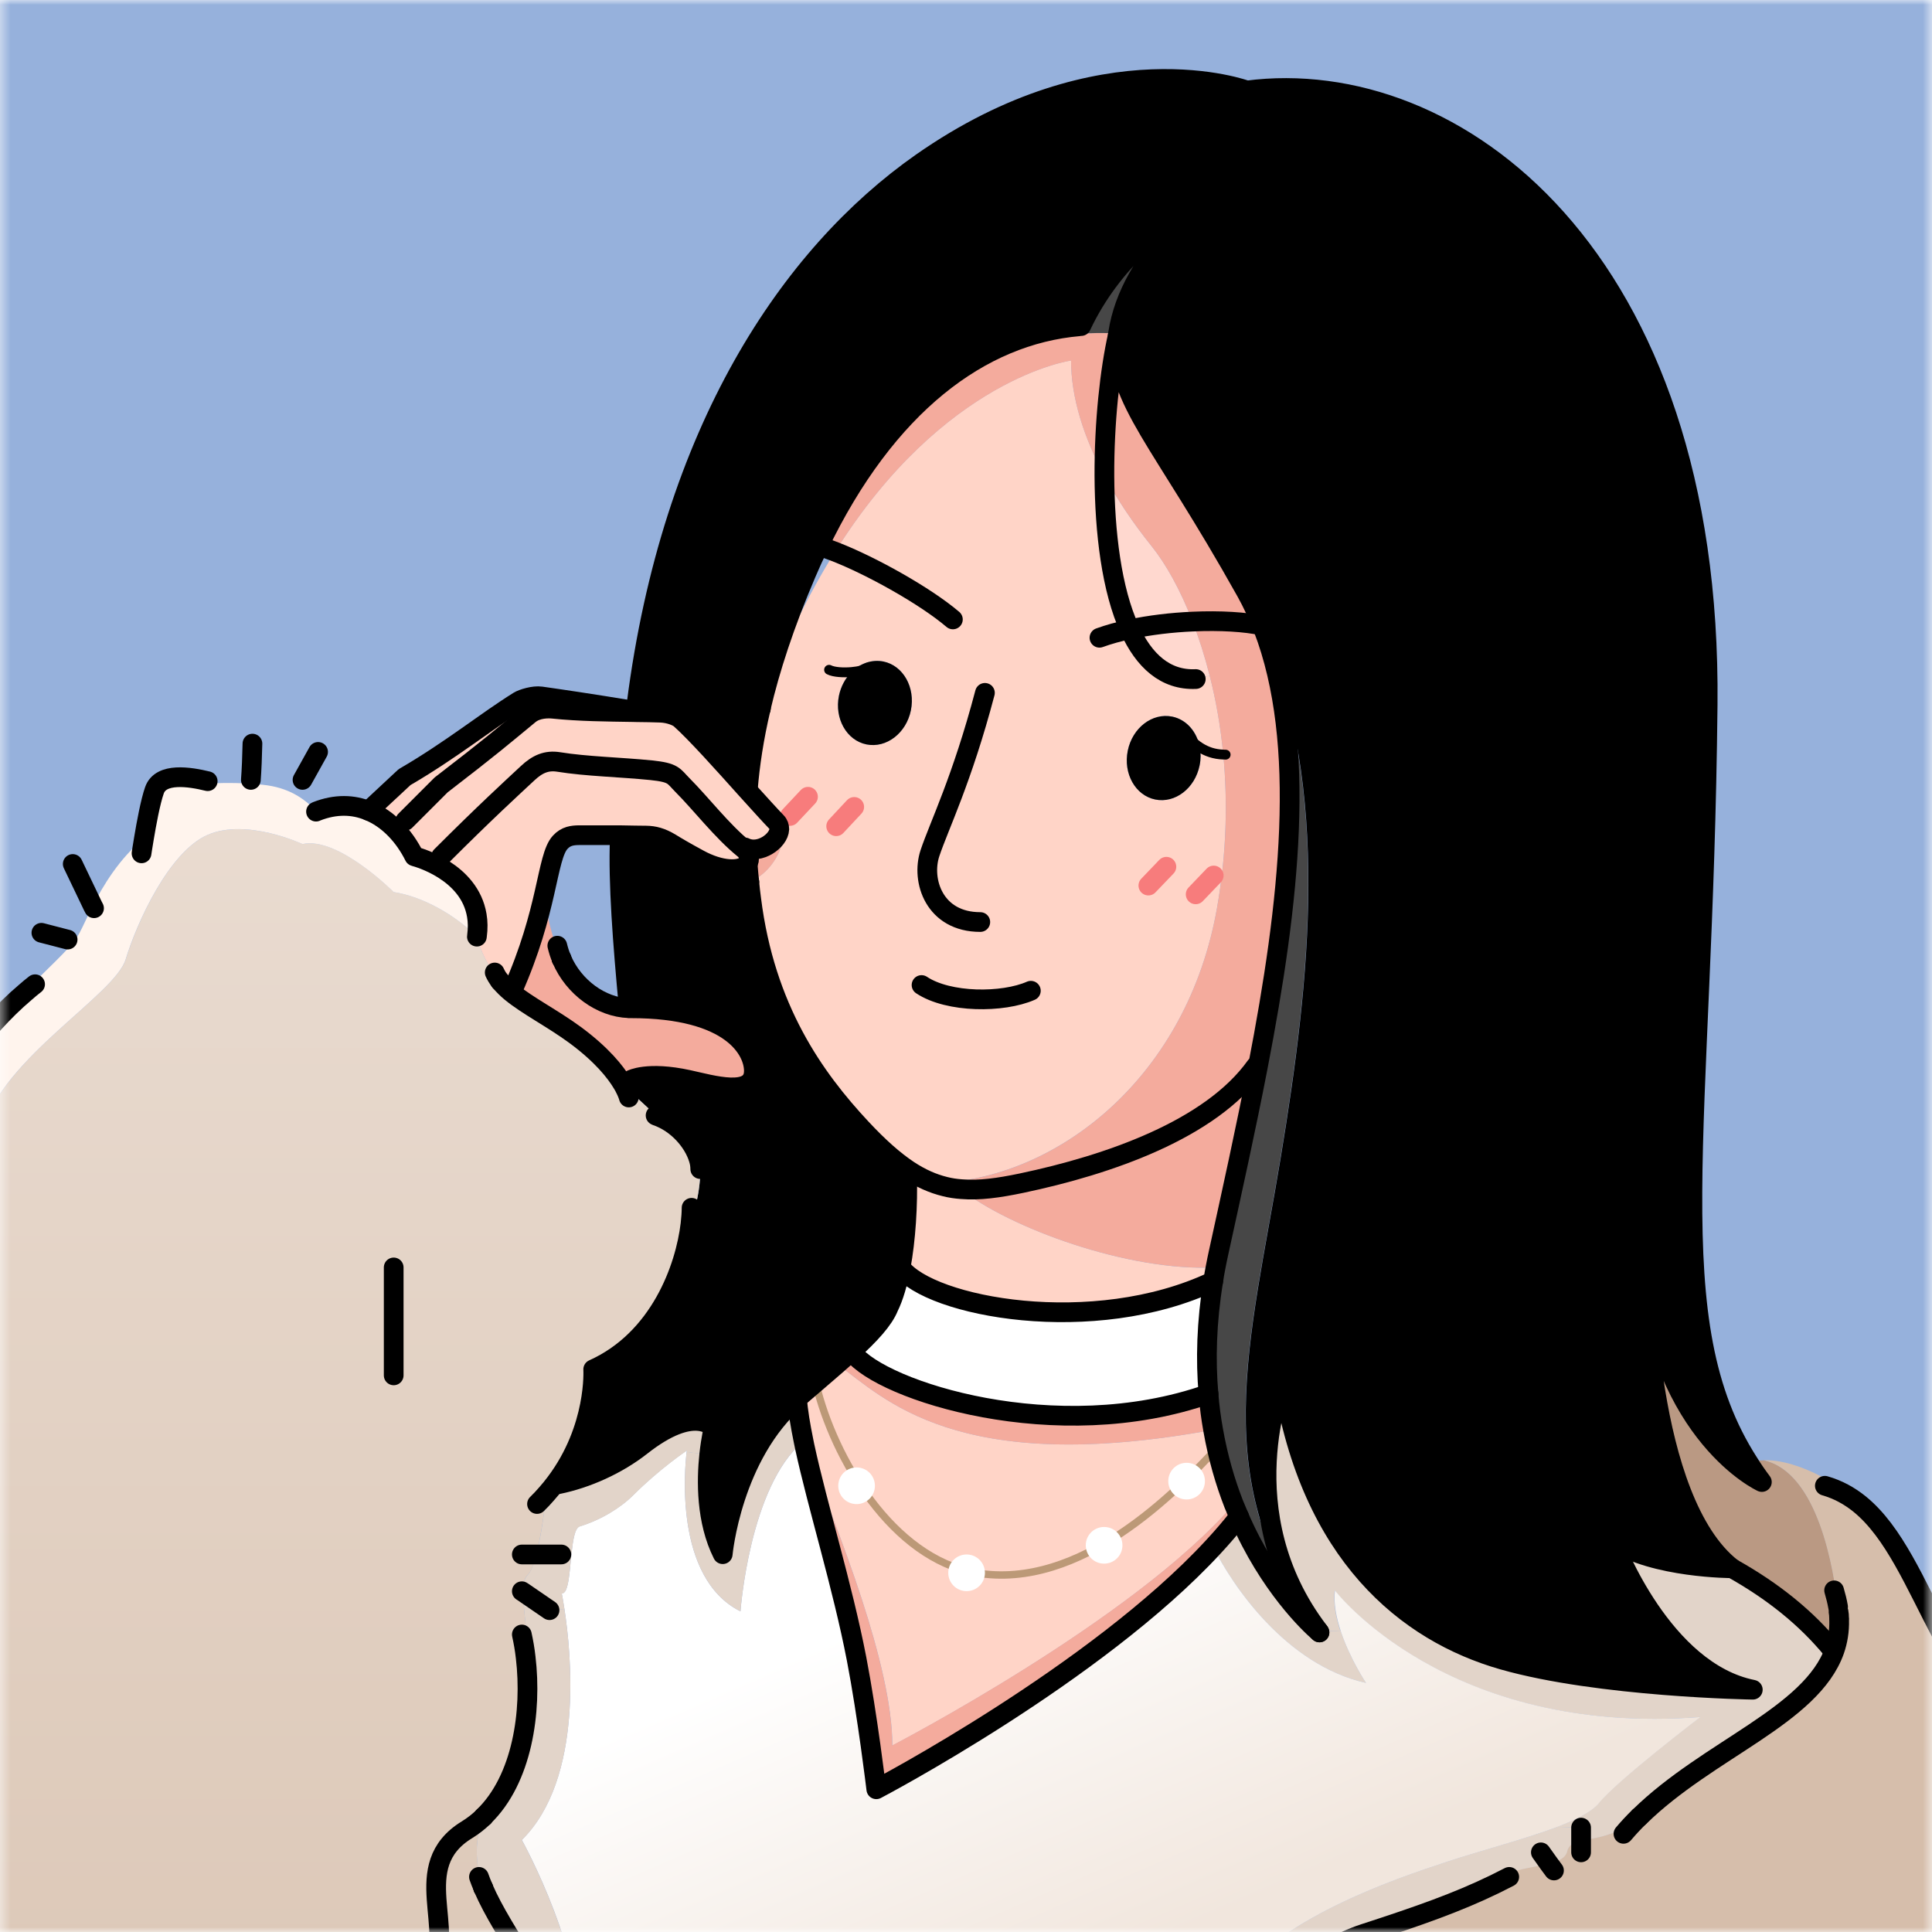<?xml version="1.0" encoding="UTF-8"?>
<svg id="_圖層_1" data-name="圖層_1" xmlns="http://www.w3.org/2000/svg" xmlns:xlink="http://www.w3.org/1999/xlink" version="1.1" viewBox="0 0 196 196">
  <!-- Generator: Adobe Illustrator 29.8.2, SVG Export Plug-In . SVG Version: 2.1.1 Build 3)  -->
  <defs>
    <style>
      .st0, .st1, .st2, .st3, .st4 {
        fill: none;
      }

      .st5 {
        mask: url(#mask);
      }

      .st6 {
        fill: #fff4ed;
      }

      .st7 {
        fill: #474747;
      }

      .st8 {
        fill: #f4ab9d;
      }

      .st9 {
        fill: url(#_未命名漸層);
      }

      .st10 {
        fill: #d9d9d9;
      }

      .st1, .st2 {
        stroke: #000;
      }

      .st1, .st2, .st3, .st4 {
        stroke-linecap: round;
        stroke-linejoin: round;
      }

      .st1, .st4 {
        stroke-width: 2px;
      }

      .st11 {
        fill: #e2d4c9;
      }

      .st12 {
        fill: #fff;
      }

      .st13 {
        fill: #ffd8cf;
      }

      .st14 {
        fill: url(#_未命名漸層_2);
      }

      .st15 {
        opacity: .7;
      }

      .st16 {
        fill: #ffd4c7;
      }

      .st3 {
        stroke: #bc9977;
        stroke-width: .75px;
      }

      .st17 {
        fill: #96b1dc;
      }

      .st18 {
        fill: #d6beab;
      }

      .st4 {
        stroke: #f77c7c;
      }

      .st19 {
        fill: #ba9983;
      }
    </style>
    <mask id="mask" x="-47.42" y="0" width="268.15" height="217.42" maskUnits="userSpaceOnUse">
      <g id="mask0_733_3917">
        <rect class="st10" width="196" height="196"/>
      </g>
    </mask>
    <linearGradient id="_未命名漸層" data-name="未命名漸層" x1="101.63" y1="39.23" x2="118.13" y2="1.23" gradientTransform="translate(0 198) scale(1 -1)" gradientUnits="userSpaceOnUse">
      <stop offset="0" stop-color="#fff"/>
      <stop offset="1" stop-color="#f1e6dd"/>
    </linearGradient>
    <linearGradient id="_未命名漸層_2" data-name="未命名漸層 2" x1="12.1" y1="113.88" x2="12.1" y2="-19.42" gradientTransform="translate(0 198) scale(1 -1)" gradientUnits="userSpaceOnUse">
      <stop offset="0" stop-color="#e9dbd0"/>
      <stop offset="1" stop-color="#dbc6b5"/>
    </linearGradient>
  </defs>
  <g class="st5">
    <g>
      <rect class="st17" width="196" height="196"/>
      <path class="st16" d="M123.08,145.05c.49,2.8,1.23,5.32,2.1,7.55-10.18,11.79-34.65,24.48-34.65,24.48,0-8.1-5.36-21.57-8.9-30.34-.04-.16-.07-.33-.1-.49-.34-1.62-.58-3.09-.67-4.35,1.49-1.28,2.86-2.44,4.07-3.5,4.7,3.32,11.95,11.48,38.15,6.65Z"/>
      <path class="st7" d="M128.15,63.75c6.77,16.54,4.82,35.18,1.74,53.8-3.09,18.68-7.61,33.16,3.89,47.94h-.05c-.79-.69-4.99-4.59-8.03-11.64-.18-.41-.35-.82-.53-1.26-.87-2.23-1.61-4.75-2.1-7.55-.21-1.16-.37-2.38-.47-3.64-.3-3.44-.2-7.26.48-11.44.06-.46.15-.92.24-1.4.1-.52.2-1.03.32-1.56,1.35-6.18,2.76-12.53,3.97-18.8,3.22-16.6,5.02-32.78.54-44.45Z"/>
      <path d="M63.79,102.28c-.62-6.64-1.09-12.72-.91-17.21v-.34c1.09.02,2.09.03,2.67.04.82.01,1.55.2,2.47.75.59.37,1.5.9,2.88,1.65,2.27,1.24,4.16,1.21,4.84.57l.12.09c.05.56.09,1.1.15,1.62h.01c.05.61.13,1.2.2,1.76,1.4,11.16,6.4,18.15,11.16,23.25,1.77,1.9,3.33,3.28,4.8,4.26l-.15.39c.09,3.17-.13,6.64-.65,9.46-.3,1.61-.71,3.01-1.21,4.02-.52,1.3-1.86,2.76-3.78,4.51-.45.41-.93.83-1.45,1.29-1.21,1.06-2.58,2.22-4.07,3.5-6.63,5.7-7.54,15.78-7.54,15.78-1.7-3.38-1.65-7.46-1.37-10.1.18-1.65.45-2.73.45-2.73,0,0-1.89-2.44-7.33,1.83-2.44,1.92-5.56,3.32-8.48,3.91l-.22-.16c4.18-5.56,3.81-11.5,3.81-11.5,6.76-3.03,9.36-10.3,9.87-14.74,0,0,1.44-4.22.82-6.63-.51-1.67-2.1-3.61-4.3-4.36-.79-.75-2.09-1.96-3.25-2.96-.05-.1-.12-.2-.18-.31l.88-.39s1.66-.91,5.82,0c2.44.53,6.64,1.81,6.64-.91,0-2.03-2.15-6.35-12.46-6.35-.09.02-.17.02-.24,0Z"/>
      <path class="st8" d="M125.7,153.86c-.8,1.03-1.68,2.07-2.63,3.08-11.94,12.92-34.18,24.58-34.18,24.58,0,0-.9-7.47-2-13.22-1.43-7.44-3.96-15.49-5.27-21.57,3.54,8.77,8.9,22.24,8.9,30.34,0,0,24.47-12.68,34.65-24.48.18.44.35.86.53,1.27Z"/>
      <path class="st19" d="M186.47,163.01c.03.18.05.35.05.52.02.23.04.42.05.56.02.09.02.18.02.26.03,1.11-.15,2.12-.47,3.07l-.21-.04c-2.68-3.27-6.05-5.97-10.19-8.29-8.9-6.92-8.9-30.75-8.9-30.75,1.83,17.41,11.92,22,11.92,22-.48-.64-.93-1.29-1.34-1.95.49-.15,1.02-.24,1.56-.24,5.53,1.24,7.11,11.21,7.51,14.86Z"/>
      <path class="st11" d="M186.52,163.53c.04.19.05.38.05.56,0-.14-.03-.33-.05-.56Z"/>
      <path class="st18" d="M203.24,173.61c1.36,2.24,2.16,4.2,2.62,6.03.42,1.62.57,3.14.61,4.67,0,0,.63,1.54,1.5,3.57,1.08,2.6,2.5,6.01,3.38,8.1,6.31,11.19,8.78,15.86,9.38,21.28h-119.41c1.04-.53,2.16-1.08,3.25-1.59,3.08-3.04,6.97-3.86,10.06-5.18.98-.42,1.89-.89,2.65-1.5,1.1-.86,2.56-1.16,4.08-1.36,2.48-.33,5.1-.41,6.47-2.33,0,0,0,0,.01-.02.23-.32.42-.68.56-1.1,1.57-2.71,4.95-6.37,9.99-8.03,5.6-1.82,9.46-3.18,13.23-5.01.84-1.49,3.62-1.61,5.51-2.09.95-.24,1.68-.58,1.83-1.22.16-.69.67-.92,1.42-1.1,1.35-.31,3.5-.38,5.88-2.4.02,0,.03-.03.05-.04,6.98-6.85,17.43-10.22,19.79-16.88.33-.95.5-1.97.47-3.07,0-.08,0-.17-.02-.26,0-.18,0-.37-.05-.56,0-.16-.03-.34-.05-.52-.4-3.65-1.98-13.62-7.51-14.86,3.67-.1,8.3,2.85,9.7,4.43,3.51,2.86,5.6,8.02,8.41,13.34,1.12,2.11,3.64,4.17,5.21,6.19.01,0,.02.03.03.04.35.52.67,1,.95,1.47Z"/>
      <path class="st11" d="M133.78,165.5c-9.18-12.06-3.64-25.46-3.64-25.46,2.79,17.67,12.56,25.57,22.32,28.36,9.76,2.79,25.35,3.03,25.35,3.03-9.16-1.83-14.04-14.71-14.19-15.11,4.19,2.78,12.08,2.78,12.08,2.78,4.14,2.32,7.51,5.02,10.19,8.29l.21.04c-2.36,6.66-12.81,10.03-19.79,16.88-.02.01-.03.03-.05.04-2.38,2.02-4.53,2.09-5.88,2.4v-1.33l-2.42-.08c1.97-.75,3.53-1.55,4.22-2.41,1.86-2.31,10.3-8.74,10.3-8.74-25.76,1.99-37.08-12.84-37.08-12.84-.15,1.28.13,2.72.57,4.08l-2.19.07Z"/>
      <path class="st11" d="M133.74,165.5c.08.07.13.11.13.11-.03-.04-.05-.07-.08-.11l2.21-.07c.93,2.83,2.58,5.3,2.58,5.3-8.16-1.81-13.6-9.97-15.5-13.79.95-1.02,1.83-2.05,2.63-3.08,3.04,7.05,7.24,10.95,8.03,11.64Z"/>
      <path class="st16" d="M78.77,83.39c-.65-.67-1.74-1.88-2.99-3.26l.09-.08c.2-2.45.6-5.15,1.31-8.17,0-.01.01-.02.01-.03,2.26-6.36,4.83-11.59,7.52-15.87,11.05-17.65,23.95-19.41,23.95-19.41,0,3.83,1.33,7.86,3.38,11.69.03,5.74.73,11.59,2.57,15.59,1.44,3.16,3.61,5.18,6.7,5.04l1.41-.35c.63,2.46,1.11,5.15,1.38,8.01.45,4.76.34,10.03-.64,15.59-3.01,16.94-15.7,26.91-27.49,27.82l-.1.42c-1.23-.3-2.44-.82-3.7-1.66-1.48-.98-3.04-2.36-4.8-4.26-4.76-5.1-9.76-12.09-11.16-23.25-.07-.56-.15-1.15-.2-1.76,1.79-.6,3.64-3.03,3.44-5.29l-.38-.04c0-.26-.09-.52-.3-.73ZM86.39,68.18c-.62.61-1.08,1.44-1.28,2.4-.47,2.32.78,4.53,2.79,4.94,2.01.41,4.03-1.14,4.51-3.46.47-2.32-.78-4.54-2.79-4.95-1.18-.23-2.36.19-3.23,1.07ZM121.7,77.65c.13-.63.13-1.26.02-1.84-.28-1.56-1.33-2.81-2.8-3.11-2.02-.41-4.03,1.14-4.51,3.46-.47,2.32.78,4.54,2.79,4.95,2.01.41,4.03-1.14,4.5-3.46Z"/>
      <path class="st11" d="M160.4,186.75c-.75.17-1.26.41-1.42,1.1-.15.64-.88.98-1.83,1.22-1.89.48-4.67.61-5.51,2.09-3.77,1.83-7.63,3.19-13.23,5.01-5.04,1.66-8.42,5.32-9.99,8.03-.23.39-.42.76-.56,1.1-.01,0-.01.02-.01.02-1.37,1.92-3.99,2-6.47,2.33l-.05-.6-.12-1.96c1.2-.83,2.31-1.92,3.33-3.36,4.98-7.08,16.78-11.06,22.31-12.88,3.45-1.14,7.87-2.28,11.15-3.52l2.42.08v1.34h-.02Z"/>
      <path class="st12" d="M123.08,129.97c-.67,4.18-.77,8-.47,11.44-15.46,5.43-33.19-.34-36.08-4.15l-.15-.15c1.92-1.76,3.26-3.22,3.78-4.51.5-1.01.91-2.4,1.21-4.02,2.97,4.01,19.52,7.15,31.71,1.39Z"/>
      <path class="st16" d="M123.08,129.97c-12.18,5.76-28.74,2.62-31.71-1.4.53-2.82.74-6.29.65-9.46l.15-.39c1.26.83,2.47,1.36,3.7,1.66.54.14,1.1.22,1.67.26v.05c4.78,3.81,16.87,8.34,25.78,7.89-.09.47-.17.93-.24,1.39Z"/>
      <path class="st13" d="M120.99,63.06c.64,1.66,1.23,3.49,1.73,5.48l-1.41.35c-3.09.14-5.26-1.88-6.7-5.04,2.05-.44,4.28-.7,6.38-.79Z"/>
      <path d="M121.72,75.81c.11.58.11,1.21-.02,1.84-.47,2.32-2.48,3.87-4.5,3.46-2.02-.41-3.26-2.63-2.79-4.95s2.48-3.87,4.51-3.46c1.46.3,2.51,1.55,2.8,3.11Z"/>
      <path class="st13" d="M116.83,55.41c1.42,1.77,2.9,4.38,4.16,7.65-2.1.09-4.33.34-6.38.79-1.84-4.01-2.54-9.85-2.57-15.59,1.34,2.5,3,4.92,4.79,7.15Z"/>
      <path class="st8" d="M112.04,48.26c-.02-5.41.56-10.71,1.36-14.24,0,6.97,4.19,10.23,13.03,26.03.65,1.17,1.22,2.41,1.72,3.7-.04-.1-.08-.19-.12-.29-1.64-.36-4.22-.53-7.04-.4-1.26-3.27-2.74-5.88-4.16-7.65-1.79-2.23-3.45-4.65-4.79-7.15Z"/>
      <path class="st8" d="M113.19,33.85l.23.04s0,.09-.02.14c-.8,3.53-1.38,8.83-1.36,14.24-2.05-3.83-3.38-7.86-3.38-11.69,0,0-12.9,1.76-23.95,19.41-.61-.24-1.16-.43-1.64-.56h-.02c6.87-14.31,16.43-21.45,26.44-22.31l.07.74c2.61-.16,3.63,0,3.63,0Z"/>
      <path class="st7" d="M113.19,33.85s-1.02-.15-3.63,0l-.07-.74c.06,0,.13,0,.19-.02,3.05-6.49,8.55-11.07,13.13-12.9,0,0-8.16,5.43-9.39,13.7l-.23-.04Z"/>
      <path class="st8" d="M103.64,120.04c-2.34.49-4.29.76-6.1.61-.57-.05-1.12-.13-1.67-.26l.1-.42c11.78-.91,24.48-10.88,27.49-27.82.99-5.57,1.1-10.83.64-15.59-.27-2.86-.75-5.56-1.38-8.01-.5-1.99-1.09-3.82-1.73-5.48,2.82-.13,5.4.04,7.04.4.04.1.08.19.12.29,4.48,11.67,2.67,27.85-.54,44.46l-.21-.04c-4.59,6.42-14.92,10-23.76,11.86Z"/>
      <path class="st8" d="M97.54,120.69v-.05c1.81.15,3.76-.12,6.1-.61,8.84-1.86,19.17-5.44,23.76-11.86l.21.04c-1.21,6.27-2.62,12.62-3.97,18.8-.12.53-.22,1.04-.32,1.56-8.91.46-21-4.07-25.78-7.88Z"/>
      <path d="M89.62,67.11c2.01.41,3.26,2.63,2.79,4.95s-2.49,3.87-4.51,3.46c-2.01-.41-3.26-2.62-2.79-4.94.2-.96.66-1.79,1.28-2.4.87-.88,2.05-1.3,3.23-1.07Z"/>
      <path class="st8" d="M86.53,137.26c2.89,3.81,20.62,9.58,36.08,4.15.1,1.26.26,2.47.47,3.64-26.2,4.83-33.45-3.33-38.15-6.65.52-.45,1-.88,1.45-1.29l.15.15Z"/>
      <path class="st9" d="M121.19,205.09c-2.43,1.73-5.2,2.41-8.18,2.96-2.68.49-5.53.88-8.44,1.84-6.93,2.28-12.09,6.55-13.04,7.37h-19.92c-.57-1.09-2.78-2.68-4.5-4.33-.64-.62-1.21-1.24-1.6-1.86-.54-.84-1.74-1.38-3.08-1.84-1.22-.43-2.57-.8-3.64-1.31h0s.02-.04.02-.04c.91-9.07-5.87-21.22-5.87-21.22,6.31-6.24,5.01-18.98,4.32-23.43-.15-1-.27-1.58-.27-1.58.67.05.78-2.01.97-3.88.15-1.43.34-2.76.85-2.92,2.16-.66,4.16-1.9,5.43-3.17,2.72-2.72,5.44-4.53,5.44-4.53,0,0,0,.05-.02.15-.17,1.41-1.34,12.77,5.46,16.17,0,0,.91-12.69,6.35-17.22h.06c.03.15.06.32.1.48,1.31,6.07,3.83,14.12,5.27,21.57,1.11,5.75,2,13.22,2,13.22,0,0,22.24-11.66,34.18-24.58,1.9,3.82,7.34,11.97,15.5,13.79,0,0-1.65-2.47-2.58-5.3-.44-1.36-.73-2.8-.57-4.08,0,0,11.31,14.82,37.08,12.84,0,0-8.44,6.43-10.3,8.74-.7.86-2.26,1.66-4.22,2.41-3.28,1.24-7.7,2.38-11.15,3.52-5.53,1.82-17.33,5.8-22.31,12.88-1.03,1.43-2.14,2.52-3.34,3.35Z"/>
      <path d="M77.18,71.87c-.71,3.02-1.11,5.72-1.31,8.17l-.09.08c-2.33-2.6-5.21-5.82-6.77-7.2-.24-.22-1.03-.59-2-.63-.75-.03-1.57-.04-2.44-.05v-.82c3.55-27.68,15.57-45.57,28.92-54.92,18.33-12.83,33-7.33,33-7.33,21.09-2.75,47.21,16.76,46.75,62.33-.44,43.58-5.07,62.49,4.16,76.89.41.66.86,1.31,1.34,1.95,0,0-10.09-4.59-11.92-22,0,0,0,23.83,8.9,30.75,0,0-7.9,0-12.08-2.78.15.4,5.03,13.28,14.19,15.11,0,0-15.59-.24-25.35-3.03-9.76-2.79-19.53-10.7-22.32-28.36,0,0-5.55,13.41,3.64,25.46-11.5-14.79-6.98-29.26-3.89-47.94,3.08-18.62,5.03-37.26-1.74-53.8-.5-1.29-1.07-2.53-1.72-3.7-8.84-15.81-13.03-19.06-13.03-26.03.01-.05.01-.09.02-.14,1.23-8.27,9.39-13.7,9.39-13.7-4.58,1.83-10.08,6.41-13.13,12.9-.06,0-.13,0-.19.02-10.01.86-19.57,8-26.44,22.3-.44.9-.86,1.83-1.27,2.79-2.21,5.17-3.67,9.68-4.6,13.65-.01.02-.02.02-.02.03Z"/>
      <path class="st8" d="M79.45,84.16c.21,2.27-1.64,4.7-3.44,5.29h-.01c-.05-.53-.1-1.06-.15-1.62l-.12-.09c.36-.34.37-.87-.09-1.48-.06-.05-.12-.1-.18-.15l.11-.14c1.48.74,3.44-.67,3.49-1.85l.39.04Z"/>
      <path class="st11" d="M72.4,144.85s-.27,1.08-.45,2.73l-2.28-.27c.01-.1.02-.15.02-.15,0,0-2.72,1.81-5.44,4.53-1.27,1.27-3.27,2.51-5.43,3.17-.52.16-.71,1.49-.85,2.92l-1.01-.08h-2.54c.52-2.01.85-4.83,1.04-6.14h0c.34-.38.64-.76.92-1.14l.22.16c2.92-.59,6.04-1.99,8.48-3.91,5.44-4.26,7.33-1.82,7.33-1.82Z"/>
      <path class="st11" d="M73.32,157.67s.92-10.08,7.54-15.78c.09,1.26.34,2.73.67,4.35h-.06c-5.44,4.54-6.35,17.23-6.35,17.23-6.8-3.4-5.63-14.77-5.46-16.17l2.28.27c-.27,2.64-.32,6.72,1.38,10.1Z"/>
      <path class="st8" d="M63.79,102.28c.07.01.15.01.23.01,10.32,0,12.46,4.31,12.46,6.35,0,2.72-4.21,1.44-6.64.91-4.16-.91-5.82,0-5.82,0l-.88.39c-.69-1.16-2.07-2.91-4.79-4.92-2.28-1.69-4.82-2.96-6.51-4.35l.16-.18c1.79-4.02,2.66-7.36,3.24-9.89.28,3.52,1.51,6.25,1.72,6.67,0,.01,0,.02,0,.02,0,.03.02.05.02.05,1.22,2.82,3.99,4.84,6.8,4.94Z"/>
      <path class="st11" d="M52.94,186.67s6.77,12.16,5.87,21.22l-.02.03c-.89-.42-1.59-.93-1.86-1.66h-.01c-1.1-4.26-5.81-9.9-7.89-14.72,0-.01,0-.03-.02-.05-.65-1.78-1.06-4.51.05-7.18h0c3.93-3.79,4.92-10.71,4.27-16.16l.19-.03c.1-1.83-.46-4.71-.44-6.61l2.67,1.83,1.51-.11c.69,4.46,1.99,17.21-4.32,23.44Z"/>
      <path class="st11" d="M56.95,157.7l1.01.08c-.19,1.87-.3,3.93-.97,3.88,0,0,.13.58.27,1.58l-1.51.11-2.67-1.83c0-.82.13-1.44.44-1.73.34-.32.64-1.11.9-2.08h2.53Z"/>
      <path class="st14" d="M50.77,99.59c.3.36.66.72,1.07,1.06,1.69,1.39,4.22,2.67,6.51,4.35,2.72,2.01,4.1,3.76,4.79,4.92.06.11.13.21.18.31,1.16,1,2.47,2.2,3.25,2.96,2.19.75,3.79,2.69,4.3,4.36.63,2.41-.82,6.63-.82,6.63-.52,4.44-3.11,11.71-9.87,14.74,0,0,.37,5.95-3.81,11.5-.28.38-.59.76-.92,1.13h.01c-.19,1.32-.53,4.13-1.04,6.15-.25.98-.55,1.77-.9,2.08-.32.29-.44.92-.44,1.73-.02,1.89.54,4.78.44,6.61l-.19.03c.65,5.46-.34,12.37-4.27,16.15h0c-1.11,2.68-.7,5.41-.05,7.19,0,.02,0,.04.02.05,2.08,4.82,6.79,10.46,7.89,14.72h0c.27.73.97,1.24,1.86,1.66h0c1.07.52,2.42.89,3.64,1.32,1.34.46,2.54,1,3.08,1.84.39.62.96,1.24,1.6,1.86,1.71,1.65,3.93,3.25,4.5,4.33H-43.18l-.91.15c-.73-.6-1.36-1.23-1.89-1.91l.42-.32c-2.78-3.51-2.19-14.2.12-19.98,3.63-9.07,3.93-13.51,3.93-13.51,1.5-12.78,9.66-21.85,12.82-26.78,3.15-4.94,7.72-11.39,8.74-15.38.44-1.75,1.35-3.28,2.38-4.76,1.31-1.9,2.85-3.71,3.86-5.75,1.81-3.63,7.18-9.07,7.18-9.07.83-2.72,4.82-5.43,4.82-5.43,2.03-7.23,13.38-13.61,14.47-17.21,1.09-3.6,4.35-10.9,8.31-12.62,3.96-1.72,9.63.93,9.63.93,3.61-.8,9.25,4.87,9.25,4.87,2.88.44,6.17,2.27,8.44,4.53,0-.03,0-.05,0-.07.29,1.43,1.09,3.07,2.31,4.54,0,.03.04.07.06.09Z"/>
      <path class="st16" d="M51.84,100.65c-.41-.34-.77-.7-1.07-1.06-.03-.03-.05-.06-.07-.09-1.22-1.47-2.02-3.11-2.31-4.54.1-.76.09-1.45-.02-2.08-.74-4.46-5.96-5.9-6.32-5.99h2.7c4.53-4.54,7.13-6.91,8.77-8.44,1.01-.95,1.93-1.34,3.15-1.15,2.85.46,6.21.52,9.4.84,2.31.24,2.25.58,3.15,1.49,1.88,1.88,4.02,4.68,6.24,6.48.06.05.12.11.18.15.46.61.45,1.13.09,1.48-.68.64-2.57.67-4.84-.57-1.38-.75-2.29-1.28-2.88-1.65-.92-.55-1.65-.74-2.47-.75-.57,0-1.58-.02-2.67-.04-1.57,0-3.31,0-4.15,0-.62.01-1.3.07-1.89.72-.7.76-1,2.52-1.6,5.14-.58,2.53-1.45,5.87-3.24,9.89l-.15.17Z"/>
      <path class="st16" d="M54.89,70.65c1.78.25,5.38.78,9.28,1.43v.15c.14.01.27.01.4.01.87.02,1.69.03,2.44.05.97.04,1.76.41,2,.63,1.56,1.38,4.44,4.6,6.77,7.2,1.25,1.39,2.34,2.59,2.99,3.26.21.22.3.47.29.73-.05,1.18-2.01,2.59-3.49,1.85l-.11.14c-2.22-1.8-4.36-4.61-6.24-6.48-.91-.91-.84-1.24-3.15-1.49-3.19-.33-6.55-.38-9.4-.84-1.21-.19-2.14.2-3.15,1.15-1.64,1.53-4.24,3.9-8.77,8.43h-2.72c-1.02-2.05-2.64-3.82-4.66-4.62l3.66-3.41c4.75-2.76,8.23-5.62,11.59-7.71.37-.23,1.52-.59,2.27-.48Z"/>
      <path class="st6" d="M48.38,95.03c-2.27-2.27-5.56-4.09-8.44-4.53,0,0-5.64-5.67-9.25-4.87,0,0-5.67-2.66-9.63-.93s-7.22,9.02-8.31,12.62c-1.09,3.61-12.44,9.98-14.47,17.21,0,0-3.99,2.71-4.82,5.43,0,0-5.37,5.44-7.18,9.07-1.02,2.04-2.55,3.84-3.86,5.75l-1.54-1.25-2.25-.89c1.3-2.49,2.81-4.88,4.42-6.33,2.15-2.59,5.27-5.67,5.27-7.2,0-1.86,4.18-3.25,5.34-6.51,1.07-3.04,4.4-8.1,8.91-11.94h-.01c1.79-2.09,4.57-4.27,5.52-6.04.33-.62.76-1.59,1.33-2.72,1.08-2.1,2.68-4.78,5.18-6.84.24-1.5.66-3.73,1.07-4.9.64-1.82,3.56-1.37,5.4-.92l.03.27c1.01-.08,2.92-.16,5.53.1,2.7.27,4.24,1.41,5.5,2.69,1.94-.76,3.72-.69,5.25-.06,2.02.81,3.64,2.57,4.66,4.62,0,0,.01,0,.02,0,.35.09,5.58,1.53,6.32,5.99-.15.6-.15,1.31.02,2.08,0,.05,0,.07,0,.09Z"/>
      <g class="st15">
        <rect class="st0" x="41.37" y="42.01" width="84" height="80"/>
      </g>
      <path class="st4" d="M86.66,81.86l-1.83,1.96"/>
      <path class="st4" d="M81.97,80.83l-1.83,1.95"/>
      <g class="st15">
        <rect class="st0" x="75.37" y="49.01" width="87" height="81"/>
      </g>
      <path class="st4" d="M123.13,88.82l-1.83,1.91"/>
      <path class="st4" d="M118.33,87.93l-1.83,1.91"/>
      <path class="st3" d="M82.79,140.44c1.79,7.5,7.75,17.65,16.2,19.12,10.69,1.86,20.46-8.37,24.46-12.64"/>
      <path class="st1" d="M64.17,72.08c-3.9-.65-7.51-1.18-9.28-1.43-.74-.11-1.89.25-2.26.48-3.36,2.09-6.84,4.95-11.59,7.71l-3.66,3.41"/>
      <path class="st1" d="M32.06,82.34s.05-.02.06-.03c1.94-.76,3.72-.69,5.25-.06,2.02.81,3.64,2.57,4.66,4.62,0,0,0,0,.02.01.35.09,5.58,1.53,6.32,5.99.11.63.12,1.32.02,2.08,0,.03-.01.05-.01.07"/>
      <path class="st1" d="M50.77,99.59c.3.36.66.72,1.07,1.06,1.69,1.39,4.22,2.67,6.51,4.35,2.72,2.01,4.1,3.76,4.79,4.92.06.11.13.21.18.31.38.71.47,1.11.47,1.11"/>
      <path class="st1" d="M50.19,98.66c.13.29.3.57.51.84"/>
      <path class="st1" d="M66.51,113.16s.05.02.06.03c2.19.75,3.79,2.69,4.3,4.36.12.37.17.73.17,1.05"/>
      <path class="st1" d="M75.57,85.97c1.48.74,3.44-.67,3.49-1.85,0-.26-.08-.52-.29-.73-.65-.67-1.74-1.88-2.99-3.26-2.33-2.6-5.21-5.82-6.77-7.2-.24-.22-1.03-.59-2-.63-.75-.03-1.57-.04-2.44-.05-.13,0-.26,0-.4-.01-2.54-.04-5.43-.06-8.08-.34-.42-.04-1.59-.08-2.39.58-2.72,2.24-3.74,3.14-8.95,7.15l-3.63,3.63"/>
      <path class="st1" d="M56.97,97.27s.01.03.02.05c1.22,2.84,3.99,4.86,6.8,4.96.07.01.15.01.23.01,10.32,0,12.46,4.31,12.46,6.35,0,2.72-4.21,1.44-6.64.91-4.16-.91-5.82,0-5.82,0"/>
      <path class="st1" d="M56.54,95.94c.11.45.24.89.43,1.31"/>
      <path class="st1" d="M44.75,86.88c4.53-4.53,7.13-6.9,8.77-8.43,1.01-.95,1.93-1.34,3.15-1.15,2.85.46,6.21.52,9.4.84,2.31.24,2.25.58,3.15,1.49,1.88,1.88,4.02,4.68,6.24,6.48.06.05.12.11.18.15.46.61.45,1.13.09,1.48-.68.64-2.57.67-4.84-.57-1.38-.75-2.29-1.28-2.88-1.65-.92-.55-1.65-.74-2.47-.75-.57,0-1.58-.02-2.67-.04-1.57,0-3.31,0-4.15,0-.62.01-1.3.07-1.89.72-.7.76-1,2.52-1.6,5.14-.58,2.53-1.45,5.87-3.24,9.89"/>
      <path class="st1" d="M62.88,85.06c-.18,4.5.29,10.57.91,17.21h0"/>
      <path class="st1" d="M76.01,89.45c.05.61.13,1.2.2,1.76,1.4,11.16,6.4,18.15,11.16,23.25,1.77,1.9,3.33,3.28,4.8,4.26,1.26.83,2.47,1.36,3.7,1.66.54.14,1.1.22,1.67.26,1.81.15,3.76-.12,6.1-.61,8.84-1.86,19.17-5.44,23.76-11.86"/>
      <path class="st1" d="M75.86,87.83c.05.56.09,1.1.15,1.62"/>
      <path class="st1" d="M77.18,71.87c-.71,3.02-1.11,5.72-1.31,8.17"/>
      <path class="st1" d="M113.4,34.02s.01-.09.02-.14c1.23-8.27,9.39-13.7,9.39-13.7-4.58,1.83-10.08,6.41-13.13,12.9-.06,0-.13,0-.19.02-10.01.86-19.57,8-26.44,22.3-.44.9-.86,1.83-1.27,2.79-2.21,5.17-3.67,9.68-4.6,13.65"/>
      <path class="st1" d="M83.07,55.41c.48.14,1.03.32,1.64.56,3.64,1.41,9.16,4.48,11.96,6.87"/>
      <path class="st1" d="M111.54,64.7c.94-.34,1.98-.63,3.06-.85,2.05-.44,4.28-.7,6.38-.79,2.82-.13,5.4.04,7.04.4"/>
      <path class="st2" d="M88.07,67.73c-.22.22-.92.38-1.68.45-.84.07-1.79.02-2.28-.23"/>
      <path class="st2" d="M120.15,74.24c.43.63.95,1.18,1.57,1.57.68.44,1.47.71,2.38.74.07.01.15.01.24.01"/>
      <path class="st1" d="M99.92,70.29c-2.33,8.83-4.65,13.48-5.58,16.27-.92,2.79.46,6.98,5.11,6.98"/>
      <path class="st1" d="M93.49,99.93c2.75,1.83,8.25,1.83,11.09.58"/>
      <path class="st1" d="M133.86,165.61s-.05-.04-.13-.11c-.79-.69-4.99-4.59-8.03-11.64-.18-.41-.35-.82-.53-1.26-.87-2.23-1.61-4.75-2.1-7.55-.21-1.16-.37-2.38-.47-3.64-.3-3.44-.2-7.26.48-11.44.06-.46.15-.92.24-1.4.1-.52.2-1.03.32-1.56,1.35-6.18,2.76-12.53,3.97-18.8,3.22-16.62,5.02-32.8.54-44.46-.5-1.29-1.07-2.53-1.72-3.7-8.84-15.81-13.03-19.06-13.03-26.03-.8,3.53-1.38,8.83-1.36,14.24.03,5.74.73,11.59,2.57,15.59,1.44,3.16,3.61,5.18,6.7,5.04"/>
      <path class="st1" d="M163.63,156.31c.15.4,5.03,13.28,14.19,15.11,0,0-15.59-.24-25.35-3.03-9.76-2.79-19.53-10.7-22.32-28.36,0,0-5.55,13.41,3.64,25.46"/>
      <path class="st1" d="M64.58,71.43c3.54-27.68,15.56-45.57,28.91-54.92,18.33-12.83,33-7.33,33-7.33,21.09-2.75,47.21,16.76,46.75,62.33-.44,43.58-5.07,62.49,4.16,76.89.41.66.86,1.31,1.34,1.95,0,0-10.09-4.59-11.92-22,0,0,0,23.83,8.9,30.75,0,0-7.9,0-12.08-2.78,0-.01,0-.01,0-.01"/>
      <path class="st12" d="M86.9,152.59c1.03,0,1.86-.83,1.86-1.86s-.83-1.86-1.86-1.86-1.86.83-1.86,1.86.83,1.86,1.86,1.86Z"/>
      <path class="st12" d="M98.06,161.42c1.03,0,1.86-.83,1.86-1.86s-.83-1.86-1.86-1.86-1.86.83-1.86,1.86.83,1.86,1.86,1.86Z"/>
      <path class="st12" d="M112.01,158.63c1.03,0,1.86-.83,1.86-1.86s-.83-1.86-1.86-1.86-1.86.83-1.86,1.86.83,1.86,1.86,1.86Z"/>
      <path class="st12" d="M120.38,152.12c1.03,0,1.86-.83,1.86-1.86s-.83-1.86-1.86-1.86-1.86.83-1.86,1.86.83,1.86,1.86,1.86Z"/>
      <path class="st1" d="M92.02,119.11c.09,3.17-.13,6.64-.65,9.46-.3,1.61-.71,3.01-1.21,4.02-.52,1.3-1.86,2.76-3.78,4.51-.45.41-.93.83-1.45,1.29-1.21,1.06-2.58,2.22-4.07,3.5-6.63,5.7-7.54,15.78-7.54,15.78-1.7-3.38-1.65-7.46-1.37-10.1.18-1.65.45-2.73.45-2.73,0,0-1.89-2.44-7.33,1.83-2.44,1.92-5.56,3.32-8.48,3.91"/>
      <path class="st1" d="M91.37,128.58c2.97,4.02,19.53,7.15,31.71,1.4"/>
      <path class="st1" d="M86.53,137.26c2.89,3.81,20.62,9.58,36.08,4.15"/>
      <path class="st1" d="M80.86,141.89c.09,1.26.34,2.73.67,4.35.03.16.06.33.1.49,1.31,6.07,3.83,14.12,5.27,21.57,1.11,5.75,2,13.22,2,13.22,0,0,22.24-11.66,34.18-24.58.95-1.02,1.83-2.05,2.63-3.08"/>
      <path class="st1" d="M175.72,159.1c4.14,2.32,7.51,5.02,10.19,8.29"/>
      <path class="st1" d="M70.16,122.53c0,.48-.04,1.04-.11,1.65-.52,4.44-3.11,11.71-9.87,14.74,0,0,.37,5.95-3.81,11.5-.28.38-.59.76-.92,1.13-.3.35-.63.7-.97,1.03"/>
      <path class="st1" d="M52.94,157.7h4.01"/>
      <path class="st1" d="M52.94,161.43l.14.09,2.67,1.83"/>
      <path class="st1" d="M49.06,184.32c-.51.49-1.07.93-1.69,1.31-6.05,3.7-.92,10.22-3.72,14.4"/>
      <path class="st1" d="M52.94,165.82c.16.73.3,1.51.39,2.33.65,5.46-.34,12.37-4.27,16.15"/>
      <path class="st1" d="M49.03,191.54c2.08,4.82,6.79,10.46,7.89,14.72.21.76.29,1.47.23,2.13"/>
      <path class="st1" d="M48.59,190.41c.13.35.26.72.43,1.09"/>
      <path class="st1" d="M30.69,79.12l1.58-2.84"/>
      <path class="st1" d="M25.45,79.12c.07-.87.14-2.55.16-3.68"/>
      <path class="st1" d="M21.07,79.25c-1.84-.45-4.76-.91-5.4.92-.41,1.16-.82,3.4-1.07,4.9-.15.88-.24,1.5-.24,1.5"/>
      <path class="st1" d="M7.38,87.65l2.04,4.26.12.23"/>
      <path class="st1" d="M4.2,94.63l2.66.69"/>
      <path class="st1" d="M3.56,99.85c-.34.26-.66.53-.99.82-4.51,3.83-7.84,8.9-8.91,11.94-1.16,3.25-5.34,4.65-5.34,6.51,0,1.52-3.12,4.61-5.27,7.2-.48.58-.91,1.12-1.24,1.63"/>
      <path class="st1" d="M39.94,128.58v10.95"/>
      <path class="st1" d="M127.84,205.3c.15-.34.34-.71.56-1.1,1.57-2.71,4.95-6.37,9.99-8.03,5.6-1.82,9.46-3.18,13.23-5.01.49-.24.99-.49,1.49-.75"/>
      <path class="st1" d="M186.47,163.01c-.09-.53-.23-1.09-.4-1.67"/>
      <path class="st1" d="M186.57,164.09c0-.18-.01-.37-.05-.56"/>
      <path class="st1" d="M166.32,184.31c6.98-6.85,17.43-10.22,19.79-16.88.33-.95.5-1.97.47-3.07"/>
      <path class="st1" d="M164.7,186.04c.5-.59,1.02-1.15,1.58-1.7"/>
      <path class="st1" d="M185.13,150.73c1.33.38,2.49,1.02,3.53,1.86,3.51,2.86,5.6,8.02,8.41,13.34,1.12,2.11,3.64,4.17,5.21,6.19"/>
      <path class="st1" d="M160.4,187.92v-2.51"/>
      <path class="st1" d="M157.65,189.76l-.51-.69-.82-1.15"/>
      <path class="st1" d="M50.7,99.5s.05.06.07.09"/>
      <path class="st1" d="M56.96,97.26s0,.02.01.02"/>
      <path class="st1" d="M49.01,191.5s.01.04.02.05"/>
      <path class="st1" d="M49.06,184.31h0"/>
      <path class="st1" d="M77.19,71.85s0,.02,0,.03"/>
      <path class="st1" d="M76.01,89.45h-.01"/>
      <path class="st1" d="M133.78,165.5s.05.07.08.11"/>
    </g>
  </g>
</svg>